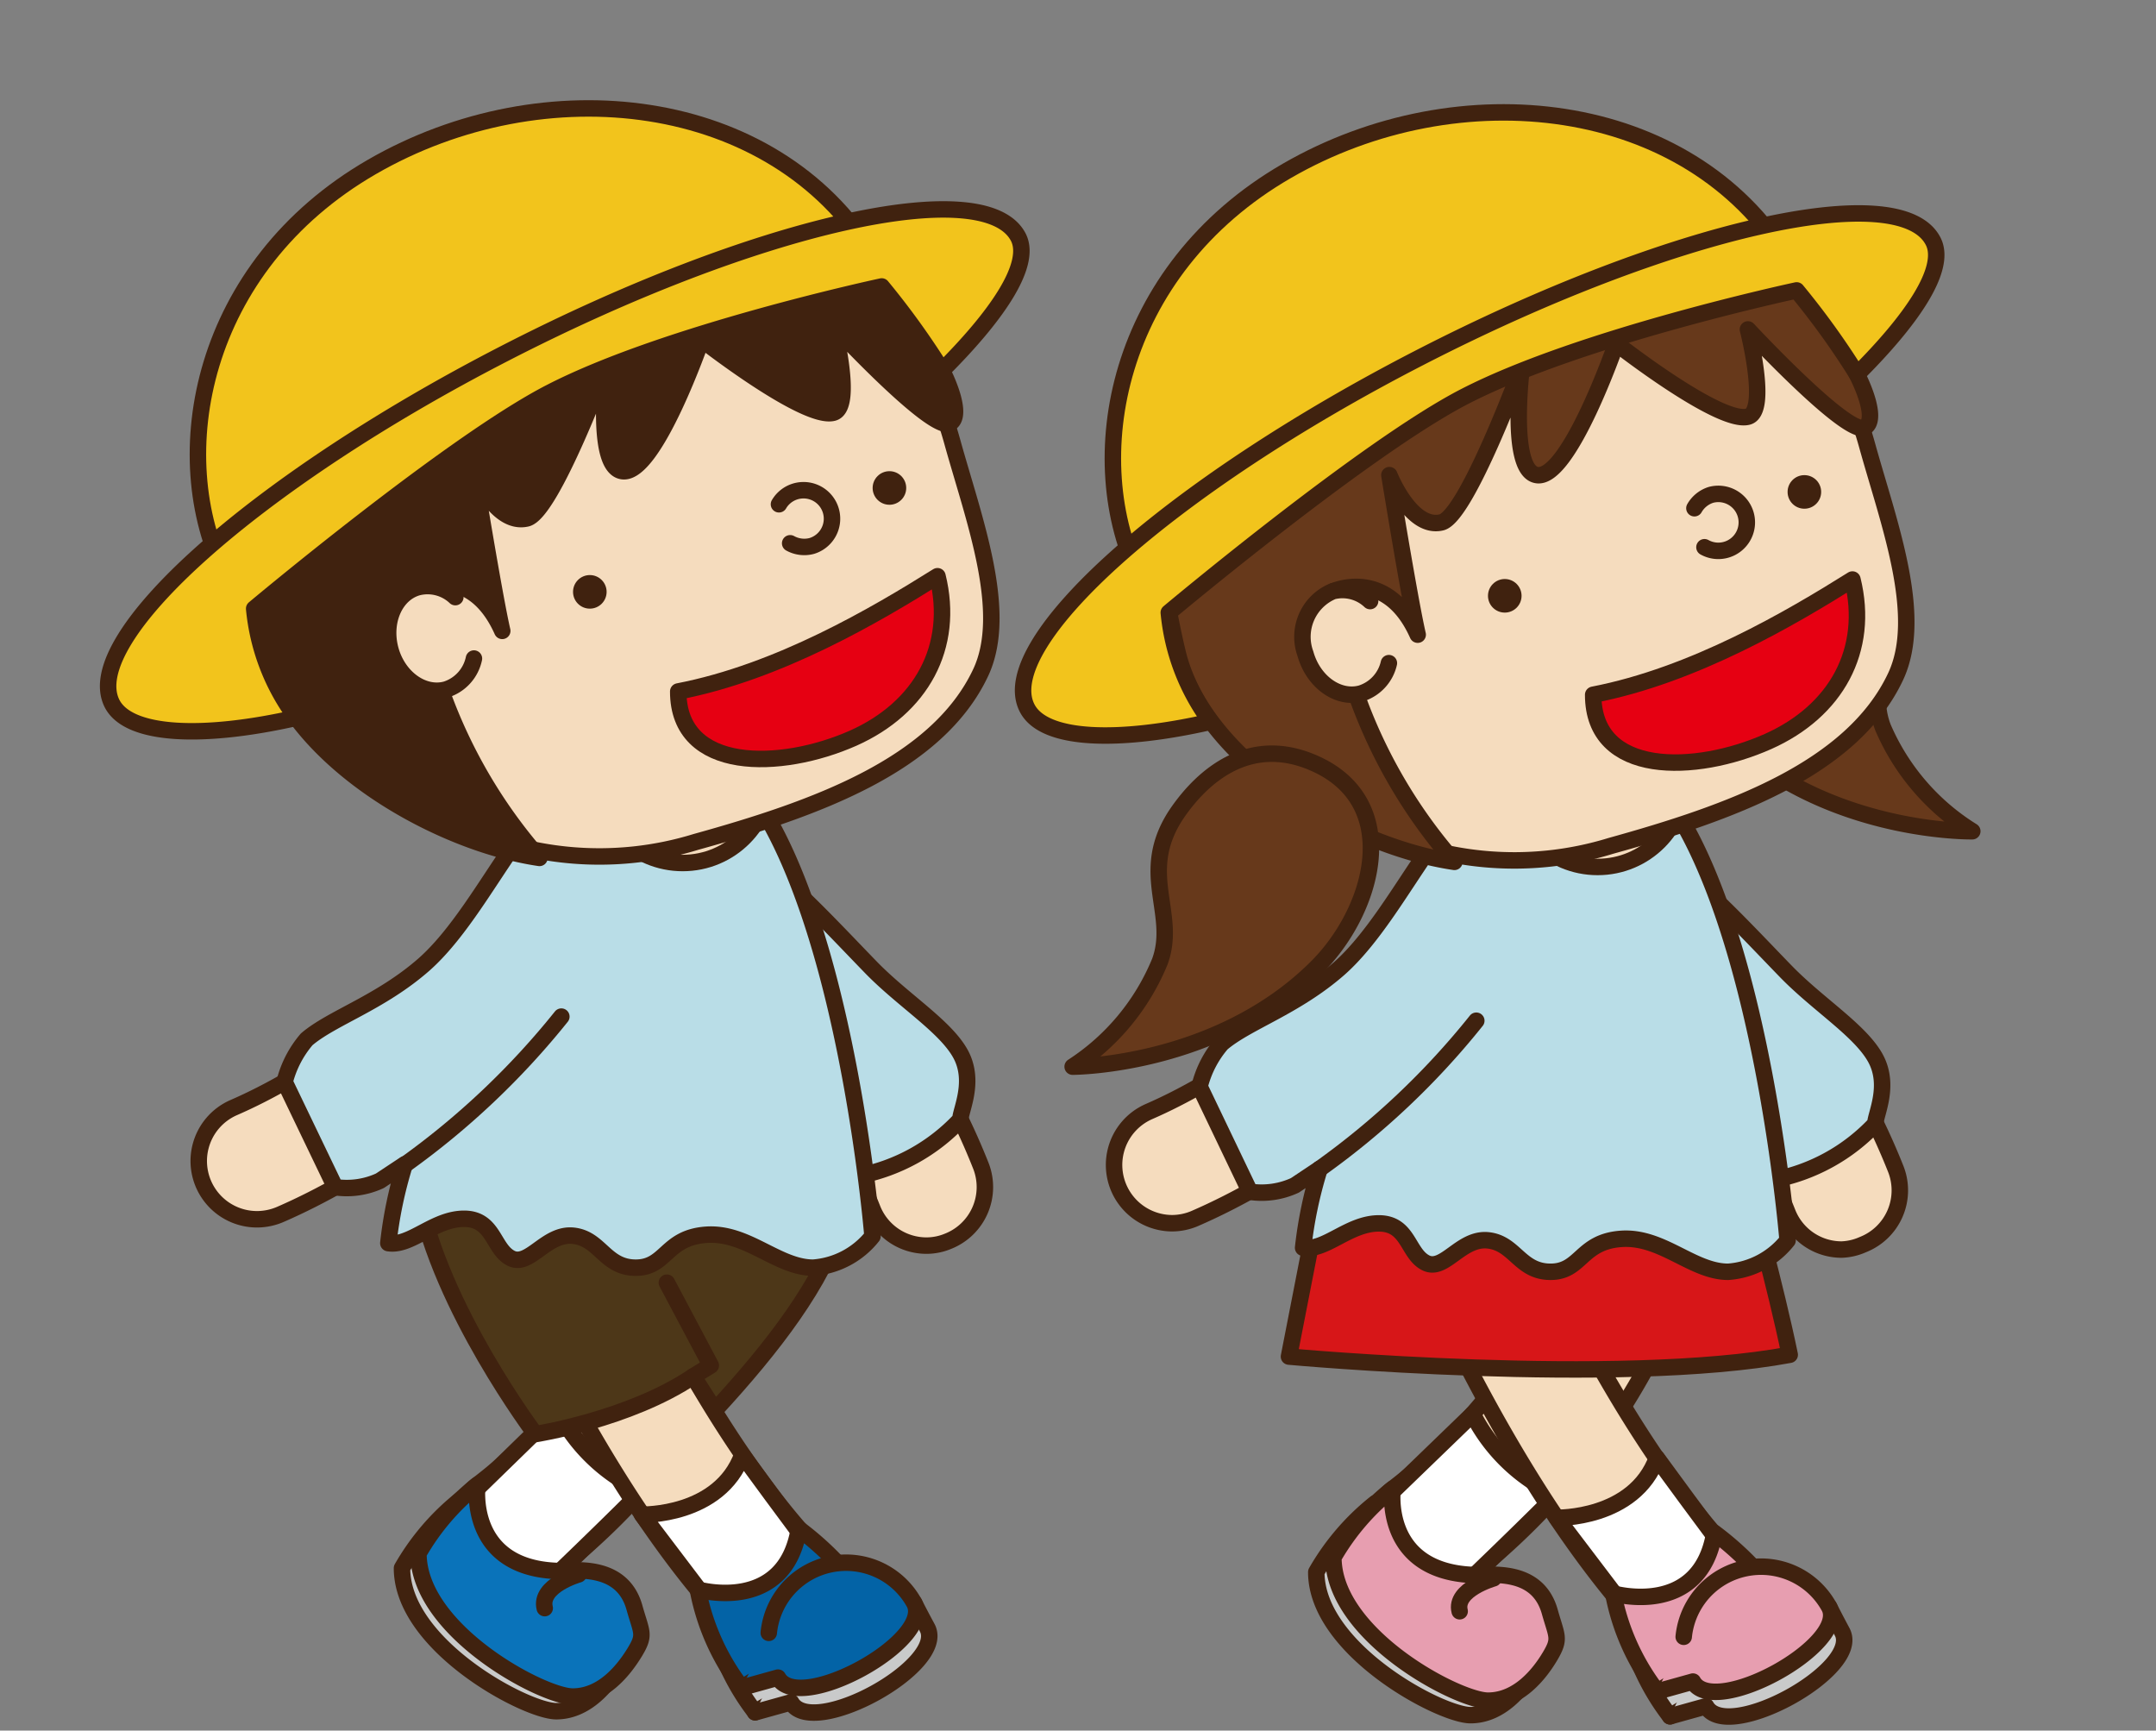 <svg id="レイヤー_1" data-name="レイヤー 1" xmlns="http://www.w3.org/2000/svg" viewBox="0 0 130.97 105.12"><rect x="0" y="0" width="130.97" height="105.12" fill="#808080" stroke="none"/><defs><style>.cls-1{fill:#f5dcbe;}.cls-1,.cls-10,.cls-11,.cls-12,.cls-13,.cls-14,.cls-15,.cls-2,.cls-3,.cls-4,.cls-5,.cls-6,.cls-7,.cls-8{stroke:#40220f;stroke-linecap:round;stroke-linejoin:round;}.cls-2{fill:#fff;}.cls-3{fill:#c9caca;}.cls-4{fill:#e79eb0;}.cls-5{fill:#b9dde7;}.cls-6{fill:#d71618;}.cls-7{fill:#67391b;}.cls-8{fill:none;}.cls-15,.cls-9{fill:#40220f;}.cls-10{fill:#e60012;}.cls-11{fill:#f2c41c;}.cls-12{fill:#0a73ba;}.cls-13{fill:#4d3718;}.cls-14{fill:#0363a6;}</style></defs><title>乳幼児期</title><path class="cls-1" d="M71.2,74.3a3.54,3.54,0,0,1-1.41-6.78c8.86-3.86,16.59-12.69,16.67-12.78a3.54,3.54,0,1,1,5.34,4.64c-.36.41-8.87,10.13-19.19,14.62A3.54,3.54,0,0,1,71.2,74.3Z"/><path class="cls-1" d="M86.73,96.79a3.54,3.54,0,0,1-2.13-6.36A34.12,34.12,0,0,0,95.8,75.29a3.54,3.54,0,0,1,6.75,2.12A41.15,41.15,0,0,1,88.87,96.07,3.49,3.49,0,0,1,86.73,96.79Z"/><path class="cls-2" d="M89.46,85.89a10.74,10.74,0,0,0,5.1,4.91c-3.15,3.17-7.82,7.59-7.82,7.59L82,93.1Z"/><path class="cls-3" d="M83.54,91.31s-.69,5,4.79,5.24c1,0,4.3.75,4.76,2.26s.65,1.61,0,2.69-1.93,2.68-3.76,2.68-9.37-4-9.37-8.69A14.68,14.68,0,0,1,83.54,91.31Z"/><path class="cls-4" d="M84.6,90.43s-.69,4.95,4.79,5.23c1,.06,4-.51,4.76,2.26.43,1.52.65,1.61,0,2.7s-1.93,2.68-3.76,2.68S81,99.33,81,94.6A14.52,14.52,0,0,1,84.6,90.43Z"/><path class="cls-4" d="M90.73,95.87s-2.4.68-2.06,2"/><path class="cls-1" d="M111.87,75.9a3.53,3.53,0,0,1-3.28-2.23A34.08,34.08,0,0,0,96,57.94a3.54,3.54,0,1,1,3.6-6.1A41.21,41.21,0,0,1,115.16,71a3.54,3.54,0,0,1-2,4.6A3.45,3.45,0,0,1,111.87,75.9Z"/><path class="cls-1" d="M101.44,99a3.54,3.54,0,0,1-2.67-1.22C93.33,91.47,89.07,83,87.4,79.44a3.54,3.54,0,0,1,1.73-6.63h.75A3.56,3.56,0,0,1,93.13,75c.05.11,4.79,11,11,18.15A3.54,3.54,0,0,1,101.44,99Z"/><path class="cls-5" d="M107.71,71.67a11.4,11.4,0,0,0,6.21-3.41c0-.56.93-2.32,0-4S110.42,61,108.48,59c-3.34-3.44-6.84-7.37-11.68-9.85-5.14.15-8.07,5.89-3.08,8.34,4.18,2,8,8.16,11.11,12.44C106.05,71.67,107.36,70.87,107.71,71.67Z"/><path class="cls-6" d="M78.3,82.4s20,1.83,30.42-.11c-.87-4.22-2.46-9.93-2.46-9.93h-26Z"/><path class="cls-5" d="M72.87,66l3.06,6.39A4.81,4.81,0,0,0,78.66,72l1.5-1a25.53,25.53,0,0,0-1,4.79c1.36.21,2.78-1.48,4.6-1.48s1.74,1.85,2.86,2.4,2.13-1.54,3.77-1.37,1.93,1.91,3.8,1.91,1.82-1.83,4.3-2,4.33,2,6.49,2a5.07,5.07,0,0,0,3.61-1.91s-2.46-30.67-13.31-30.67c-4.18,0-6.28,3.76-8.58,7.06-1.62,2.33-3.34,5.33-5.36,7.11-2.66,2.33-5.6,3.24-7.12,4.54A6.3,6.3,0,0,0,72.87,66Z"/><path class="cls-2" d="M94.56,92.19s4.71.12,6.09-3.63c2,2.75,6.09,8.23,6.09,8.23l-6.09,3.42Z"/><path class="cls-3" d="M98.76,98.29s5.28,1.53,6.15-3.69a18.39,18.39,0,0,1,4.47,4.83l-7.93,4.82A14.13,14.13,0,0,1,98.76,98.29Z"/><path class="cls-3" d="M103.08,100.92a4.69,4.69,0,0,1,2.42-3.68c1.43-.78,5.61.36,5.61.36s.33.65.79,1.51c1.26,2.28-7,6.81-8.26,4.53l-2.19.61"/><path class="cls-4" d="M98,96.79s5.28,1.52,6.14-3.69a18.16,18.16,0,0,1,4.48,4.83l-7.94,4.82A14.05,14.05,0,0,1,98,96.79Z"/><path class="cls-4" d="M102.28,99.42a4.72,4.72,0,0,1,8.83-1.82c1.25,2.28-7,6.82-8.27,4.54l-2.19.61"/><circle class="cls-1" cx="97.05" cy="47.41" r="5.25"/><path class="cls-7" d="M104.85,32.27c3.85-1.74,6.7.67,8.28,2.88,2.58,3.6.11,6.09,1.26,9.05a13.86,13.86,0,0,0,5.42,6.29s-8.67.16-14.83-5.66C101.32,41.38,99.36,34.76,104.85,32.27Z"/><path class="cls-1" d="M72.07,38.5c1.64,5.93,6.26,9.39,10.78,11.54a19.91,19.91,0,0,0,15,1.34c7.21-2,14.66-4.64,17.31-10.3,1.72-3.69-.43-9.32-1.73-14C110.14,15.15,98.89,8.78,87,12.07S68.78,26.59,72.07,38.5Z"/><path class="cls-8" d="M103.54,33.24a1.73,1.73,0,1,0,.39-3.18,1.77,1.77,0,0,0-1,.81"/><circle class="cls-9" cx="109.61" cy="29.88" r="1.02"/><circle class="cls-9" cx="91.41" cy="36.19" r="1.02"/><path class="cls-7" d="M113.14,26c1.35-.28-.44-4.46-3.53-7.87a25.14,25.14,0,0,0-11.38-7.07c-7.77-2.08-17.78.87-21.7,5.65s-8.08,10-5,22.9c1.59,6.72,10.54,11.82,16.82,12.74a31.3,31.3,0,0,1-7.27-15.12L81,35.91s3.27-1.49,5.12,2.64c-.49-2.12-1.72-9.69-1.72-9.69s1.31,3.31,3.16,2.87c1.53-.36,4.89-9.49,4.89-9.49s-.82,6.4.93,6.62c1.94.25,4.8-8,4.8-8s6.27,4.91,8,4.45c1.27-.34,0-5.3,0-5.3S111.8,26.05,113.14,26Z"/><path class="cls-1" d="M83.23,36.51a2.44,2.44,0,0,0-2.26-.6,3,3,0,0,0-1.67,3.8c.48,1.72,2,2.79,3.38,2.41a2.51,2.51,0,0,0,1.69-1.84"/><path class="cls-10" d="M96.78,42.2c6.11-1.18,12-4.65,15.75-7,1.06,4.3-1,8-5.13,9.84C103,47,96.78,47.18,96.78,42.2Z"/><path class="cls-11" d="M69.27,35.18c-3.66-7.23-1.55-18.76,8.9-24.8s24.42-4.46,30.42,5.35C93.5,17,82.62,25.05,69.27,35.18Z"/><path class="cls-11" d="M117.43,14.65c.88,1.7-1.41,4.89-4.62,8.09a47.5,47.5,0,0,0-3.67-5.1S96.06,20.44,89,24.07c-6,3.08-18,13.14-18,13.14a13.16,13.16,0,0,0,2.55,6.63C67.93,45.12,63.4,45,62.39,43c-2-3.93,8.66-13.46,23.86-21.28S115.41,10.72,117.43,14.65Z"/><path class="cls-7" d="M79.77,46.33c-3.88-1.67-6.68.79-8.22,3-2.51,3.64,0,6.09-1.09,9.07a13.89,13.89,0,0,1-5.3,6.39s8.67,0,14.72-5.93C83.47,55.37,85.31,48.71,79.77,46.33Z"/><path class="cls-5" d="M80.16,71a47.3,47.3,0,0,0,9.52-9"/><path class="cls-1" d="M15.62,74.06a3.54,3.54,0,0,1-1.41-6.79C23.07,63.41,30.8,54.59,30.88,54.5a3.54,3.54,0,0,1,5.34,4.64c-.36.41-8.87,10.13-19.18,14.62A3.59,3.59,0,0,1,15.62,74.06Z"/><path class="cls-1" d="M31.16,96.55A3.54,3.54,0,0,1,29,90.19a34.12,34.12,0,0,0,11.2-15.14A3.54,3.54,0,0,1,47,77.17,41.15,41.15,0,0,1,33.29,95.83,3.55,3.55,0,0,1,31.16,96.55Z"/><path class="cls-2" d="M33.88,85.65A10.74,10.74,0,0,0,39,90.56c-3.15,3.17-7.82,7.59-7.82,7.59l-4.7-5.29Z"/><path class="cls-3" d="M28,91.07s-.69,5,4.79,5.24c1,0,4.31.75,4.76,2.26s.65,1.61,0,2.69-1.93,2.68-3.76,2.68-9.37-4-9.37-8.69A14.68,14.68,0,0,1,28,91.07Z"/><path class="cls-12" d="M29,90.19s-.69,5,4.8,5.23c1,0,4-.51,4.75,2.26.43,1.52.66,1.61,0,2.69s-1.93,2.68-3.76,2.68-9.37-4-9.37-8.69A14.52,14.52,0,0,1,29,90.19Z"/><path class="cls-8" d="M35.15,95.63s-2.4.68-2.06,2.05"/><path class="cls-1" d="M56.29,75.66A3.53,3.53,0,0,1,53,73.43,34.08,34.08,0,0,0,40.4,57.7,3.54,3.54,0,1,1,44,51.6,41.21,41.21,0,0,1,59.58,70.8a3.54,3.54,0,0,1-2,4.6A3.41,3.41,0,0,1,56.29,75.66Z"/><path class="cls-1" d="M45.86,98.72a3.54,3.54,0,0,1-2.67-1.22c-5.44-6.27-9.7-14.73-11.37-18.3a3.54,3.54,0,0,1,1.73-6.63h.75a3.53,3.53,0,0,1,3.25,2.14c.05.11,4.79,11,11,18.15a3.54,3.54,0,0,1-2.67,5.86Z"/><path class="cls-5" d="M52.13,71.43A11.4,11.4,0,0,0,58.34,68c0-.56.93-2.32,0-4s-3.5-3.25-5.44-5.25c-3.34-3.44-6.84-7.37-11.68-9.85-5.13.15-8.07,5.88-3.08,8.34,4.18,2,8,8.16,11.11,12.44C50.47,71.43,51.78,70.63,52.13,71.43Z"/><path class="cls-13" d="M32.52,87.11s5.7-.89,9.59-3.51l1.32,2.06c3.49-3.79,6.57-7.74,7.73-11.6C52.4,69.91,30,68.32,25.44,72.57,26.73,79.42,32.52,87.11,32.52,87.11Z"/><polyline class="cls-8" points="42.11 83.6 43.18 82.94 40.51 77.91"/><path class="cls-5" d="M17.29,65.72l3.07,6.39a4.78,4.78,0,0,0,2.72-.39l1.51-1a25.31,25.31,0,0,0-1,4.79c1.36.21,2.78-1.48,4.6-1.48s1.75,1.85,2.86,2.4,2.13-1.54,3.77-1.37S36.75,77,38.62,77s1.81-1.83,4.29-2,4.33,2,6.49,2A5.07,5.07,0,0,0,53,75.09s-2.46-30.67-13.3-30.67c-4.19,0-6.29,3.76-8.59,7.06-1.62,2.33-3.34,5.33-5.36,7.11-2.66,2.33-5.59,3.23-7.12,4.54A6.37,6.37,0,0,0,17.29,65.72Z"/><path class="cls-2" d="M39,92s4.71.12,6.09-3.63c2,2.75,6.09,8.23,6.09,8.23L45.07,100Z"/><path class="cls-3" d="M43.18,98.05s5.28,1.53,6.15-3.69a18.52,18.52,0,0,1,4.48,4.83L45.87,104A14.13,14.13,0,0,1,43.18,98.05Z"/><path class="cls-3" d="M47.5,100.68A4.69,4.69,0,0,1,49.92,97c1.43-.79,5.61.36,5.61.36s.33.65.79,1.5c1.26,2.29-7,6.82-8.26,4.54l-2.19.61"/><path class="cls-14" d="M42.39,96.55s5.28,1.52,6.14-3.69A18.16,18.16,0,0,1,53,97.69l-7.94,4.82A14.05,14.05,0,0,1,42.39,96.55Z"/><path class="cls-14" d="M46.7,99.18a4.72,4.72,0,0,1,8.83-1.82c1.25,2.28-7,6.82-8.27,4.54l-2.19.61"/><circle class="cls-1" cx="41.47" cy="47.17" r="5.25"/><path class="cls-1" d="M16.49,38.26c1.64,5.93,6.26,9.39,10.78,11.54a19.91,19.91,0,0,0,15,1.34c7.21-2,14.66-4.64,17.31-10.3,1.72-3.69-.43-9.32-1.73-14-3.29-11.91-14.54-18.28-26.45-15S13.2,26.35,16.49,38.26Z"/><path class="cls-8" d="M48,33a1.77,1.77,0,0,0,1.32.16,1.73,1.73,0,1,0-2-2.53"/><circle class="cls-9" cx="54.03" cy="29.64" r="1.02"/><circle class="cls-9" cx="35.83" cy="35.95" r="1.02"/><path class="cls-15" d="M57.56,25.75c1.35-.27-.44-4.46-3.53-7.86a25.14,25.14,0,0,0-11.38-7.07c-7.77-2.08-17.78.87-21.7,5.65s-8.08,10-5,22.9c1.6,6.72,10.54,11.82,16.82,12.74A31.3,31.3,0,0,1,25.49,37l-.1-1.32s3.27-1.49,5.12,2.64c-.49-2.12-1.72-9.69-1.72-9.69S30.1,31.93,32,31.49c1.53-.36,4.9-9.49,4.9-9.49s-.83,6.4.92,6.62c1.94.25,4.8-8,4.8-8s6.27,4.91,8,4.45c1.27-.34,0-5.31,0-5.31S56.22,25.81,57.56,25.75Z"/><path class="cls-1" d="M27.66,36.27a2.45,2.45,0,0,0-2.27-.6c-1.39.38-2.14,2.09-1.67,3.8s2,2.79,3.38,2.41A2.51,2.51,0,0,0,28.79,40"/><path class="cls-10" d="M41.2,42c6.12-1.18,12-4.65,15.75-7,1.06,4.3-1,8-5.13,9.84C47.44,46.78,41.2,46.94,41.2,42Z"/><path class="cls-11" d="M13.69,34.94c-3.66-7.23-1.55-18.76,8.9-24.8S47,5.68,53,15.49C37.92,16.75,27,24.81,13.69,34.94Z"/><path class="cls-11" d="M61.86,14.41c.87,1.7-1.42,4.89-4.63,8.09a47.5,47.5,0,0,0-3.67-5.1s-13.08,2.8-20.12,6.43c-6,3.08-18,13.14-18,13.14A13.12,13.12,0,0,0,18,43.6c-5.65,1.28-10.18,1.11-11.19-.86-2-3.93,8.66-13.46,23.86-21.28S59.83,10.48,61.86,14.41Z"/><path class="cls-5" d="M24.59,70.75a47.79,47.79,0,0,0,9.51-9"/></svg>